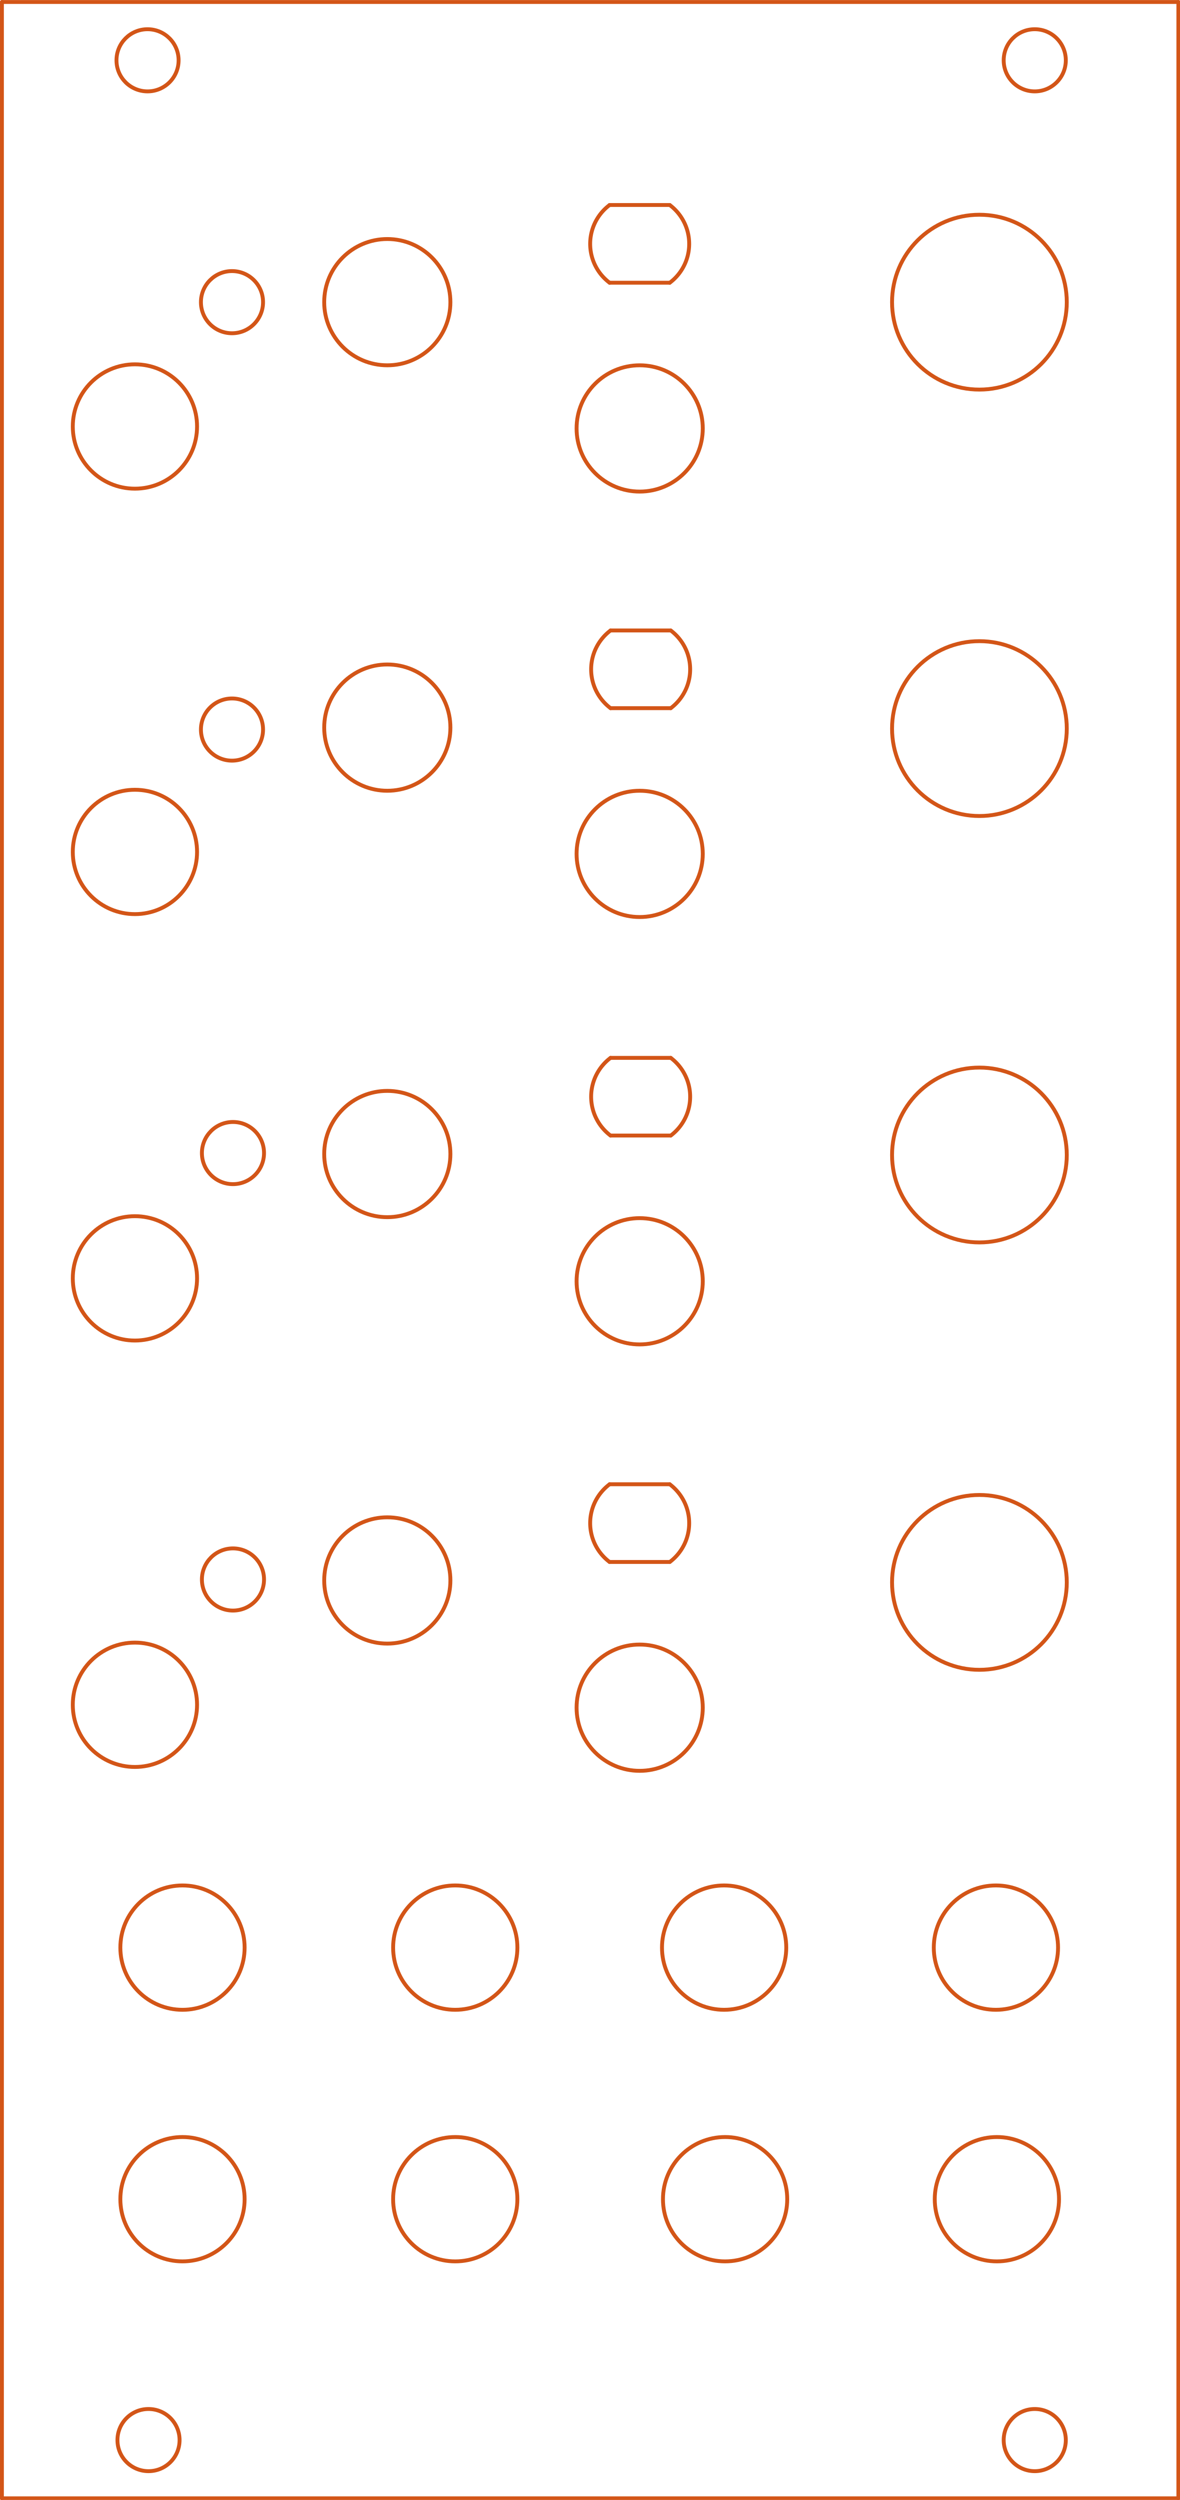 <?xml version="1.0" standalone="no"?>
 <!DOCTYPE svg PUBLIC "-//W3C//DTD SVG 1.1//EN" 
 "http://www.w3.org/Graphics/SVG/1.1/DTD/svg11.dtd"> 
<svg xmlns="http://www.w3.org/2000/svg" version="1.1" 
    width="6.078cm" height="12.868cm" viewBox="0 0 23930 50660 ">
<title>SVG Picture created as QuadVCA_BnG_Panel-Eco2.User.svg date 2019/11/08 17:20:43 </title>
  <desc>Picture generated by PCBNEW </desc>
<g style="fill:#000000; fill-opacity:1;stroke:#000000; stroke-opacity:1;
stroke-linecap:round; stroke-linejoin:round; "
 transform="translate(0 0) scale(1 1)">
</g>
<g style="fill:#000000; fill-opacity:0.0; 
stroke:#000000; stroke-width:-0; stroke-opacity:1; 
stroke-linecap:round; stroke-linejoin:round;">
</g>
<g style="fill:#D35517; fill-opacity:0.0; 
stroke:#D35517; stroke-width:-0; stroke-opacity:1; 
stroke-linecap:round; stroke-linejoin:round;">
</g>
<g style="fill:#D35517; fill-opacity:0.0; 
stroke:#D35517; stroke-width:78.74; stroke-opacity:1; 
stroke-linecap:round; stroke-linejoin:round;">
<circle cx="4724.41" cy="32007.9" r="629.921" /> 
<circle cx="4724.41" cy="23366.1" r="629.921" /> 
<circle cx="4704.72" cy="14783.5" r="629.921" /> 
<circle cx="4704.72" cy="6122.05" r="629.921" /> 
<circle cx="20216.5" cy="44567.1" r="1259.99" /> 
<circle cx="14704.7" cy="44567.1" r="1259.99" /> 
<circle cx="9232.28" cy="44567.1" r="1259.99" /> 
<circle cx="20196.9" cy="39468.5" r="1259.99" /> 
<circle cx="14685" cy="39468.5" r="1259.99" /> 
<circle cx="9232.44" cy="39468.5" r="1259.99" /> 
<circle cx="3700.79" cy="44567.1" r="1259.99" /> 
<circle cx="3700.79" cy="39468.7" r="1259.99" /> 
<path d="M13582 31653
L12362 31653
" />
<path d="M13582 30078
L12362 30078
" />
<path d="M13582.7 31653.5 A984.252 984.252 0.0 0 0 13582.7 30078.7 " />
<circle cx="7854.33" cy="32027.6" r="1279.53" /> 
<circle cx="2736.22" cy="34547.2" r="1259.99" /> 
<path d="M12362.2 30078.7 A984.252 984.252 0.0 0 0 12362.2 31653.5 " />
<circle cx="12972.4" cy="34606.3" r="1279.53" /> 
<circle cx="12972.4" cy="25964.6" r="1279.53" /> 
<circle cx="2736.22" cy="25905.5" r="1259.99" /> 
<path d="M13602.4 23011.8 A984.252 984.252 0.0 0 0 13602.4 21437 " />
<path d="M12381.9 21437 A984.252 984.252 0.0 0 0 12381.9 23011.8 " />
<path d="M13602 23011
L12381 23011
" />
<path d="M13602 21437
L12381 21437
" />
<circle cx="7854.33" cy="23385.8" r="1279.53" /> 
<path d="M13602 12775
L12381 12775
" />
<path d="M13602.4 14350.4 A984.252 984.252 0.0 0 0 13602.4 12775.6 " />
<path d="M13602 14350
L12381 14350
" />
<path d="M12381.9 12775.6 A984.252 984.252 0.0 0 0 12381.9 14350.4 " />
<circle cx="12972.4" cy="17303.2" r="1279.53" /> 
<circle cx="7854.33" cy="14744.1" r="1279.53" /> 
<circle cx="2736.22" cy="17263.8" r="1259.99" /> 
<path d="M12362.2 4153.54 A984.252 984.252 0.0 0 0 12362.2 5728.35 " />
<path d="M13582.7 5728.35 A984.252 984.252 0.0 0 0 13582.7 4153.54 " />
<path d="M13582 5728
L12362 5728
" />
<path d="M13582 4153
L12362 4153
" />
<circle cx="2736.22" cy="8641.73" r="1259.99" /> 
<circle cx="7854.33" cy="6122.05" r="1279.53" /> 
<circle cx="12972.4" cy="8681.1" r="1279.53" /> 
<circle cx="19862.2" cy="32066.9" r="1771.65" /> 
<circle cx="19862.2" cy="23405.5" r="1771.65" /> 
<circle cx="19862.2" cy="14763.8" r="1771.65" /> 
<circle cx="19862.2" cy="6122.05" r="1771.65" /> 
<path d="M23897 50629
L23897 39
" />
<circle cx="20984.3" cy="1220.47" r="629.921" /> 
<circle cx="20984.3" cy="49448.8" r="629.921" /> 
<circle cx="3011.81" cy="49448.8" r="629.921" /> 
<circle cx="2992.13" cy="1220.47" r="629.921" /> 
<path d="M39 50629
L39 39
" />
<path d="M23897 50629
L39 50629
" />
<path d="M39 39
L23897 39
" />
</g> 
</svg>
